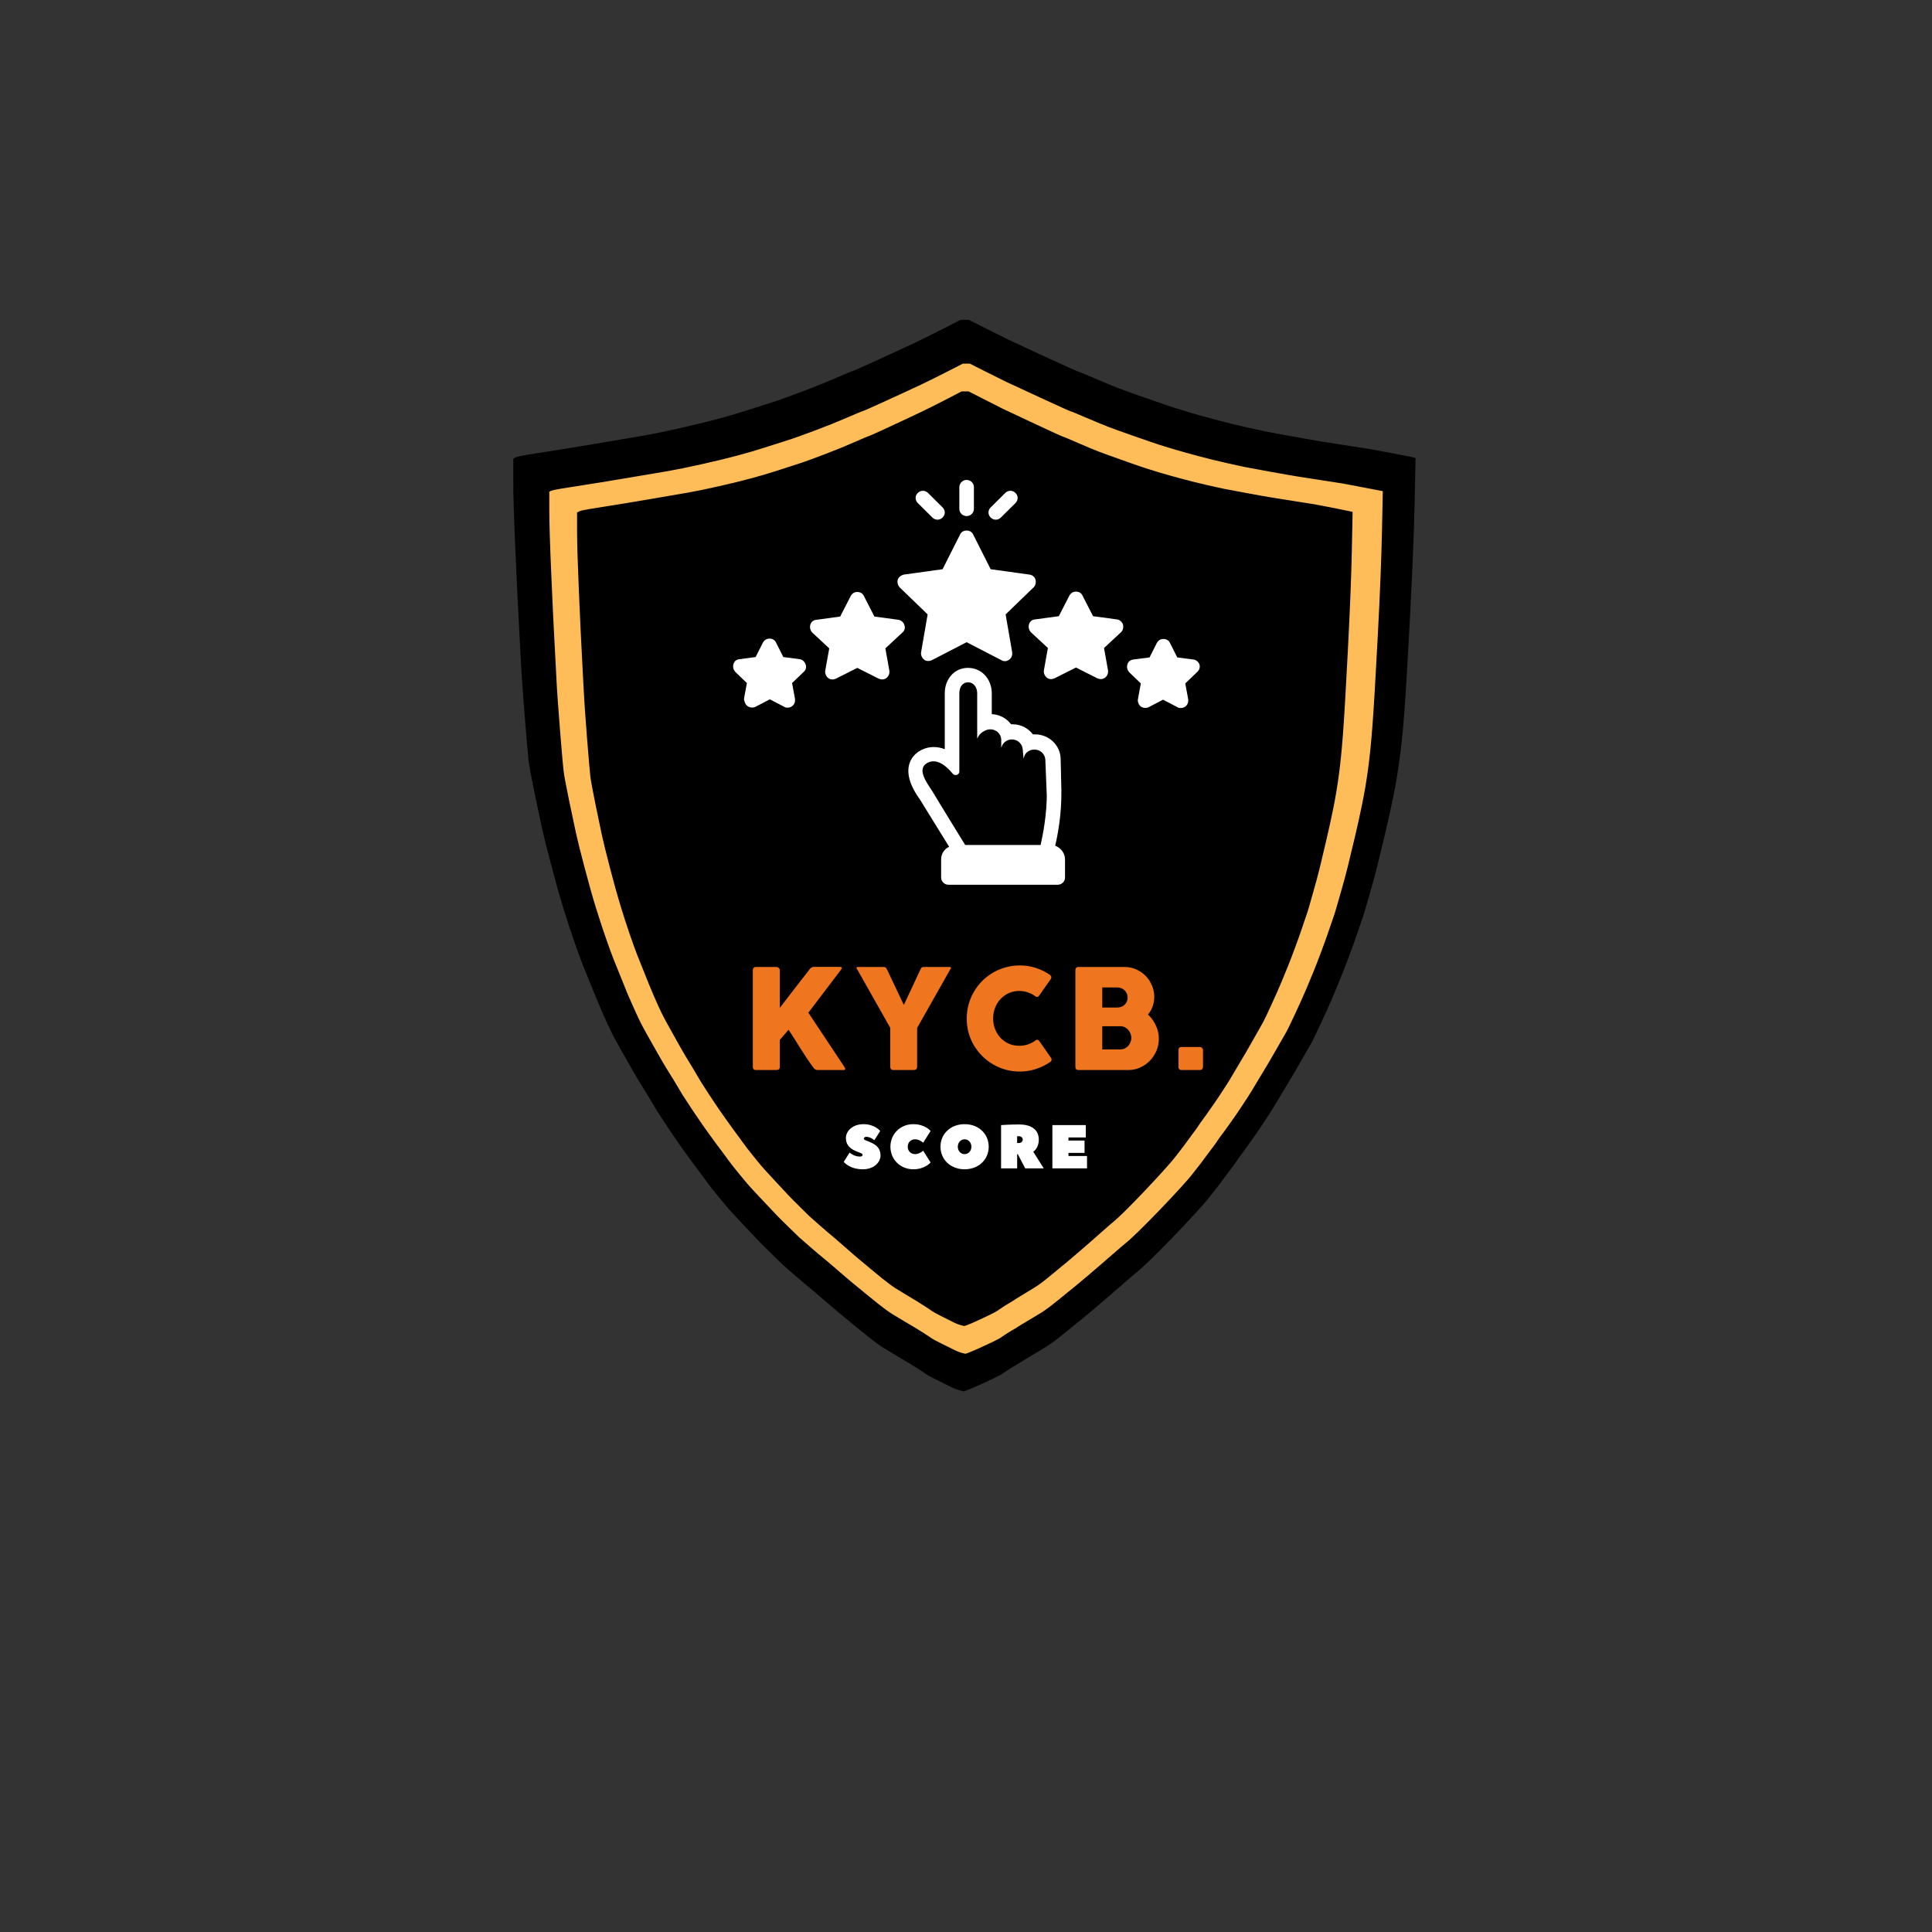 <svg xmlns="http://www.w3.org/2000/svg" xmlns:xlink="http://www.w3.org/1999/xlink" width="375" viewBox="0 0 375 375" height="375" version="1.0"><rect x="0" y="0" width="375" height="375" fill="#333333" stroke="none"/><defs><g id="f"><path d="M 2.141 -19.406 C 2.141 -19.57 2.191 -19.711 2.297 -19.828 C 2.398 -19.941 2.547 -20 2.734 -20 L 6.719 -20 C 6.852 -20 6.992 -19.941 7.141 -19.828 C 7.297 -19.723 7.375 -19.582 7.375 -19.406 L 7.375 -12.062 C 8.344 -13.32 9.297 -14.562 10.234 -15.781 C 11.18 -17 12.145 -18.238 13.125 -19.5 C 13.219 -19.656 13.344 -19.781 13.5 -19.875 C 13.656 -19.969 13.812 -20.016 13.969 -20.016 L 19.078 -20.016 C 19.297 -20.016 19.406 -19.945 19.406 -19.812 C 19.406 -19.719 19.359 -19.609 19.266 -19.484 L 12.922 -11.125 L 19.938 -0.562 C 20.031 -0.414 20.078 -0.297 20.078 -0.203 C 20.078 -0.066 19.977 0 19.781 0 L 14.688 0 C 14.539 0 14.391 -0.039 14.234 -0.125 C 14.086 -0.219 13.969 -0.344 13.875 -0.5 C 13.395 -1.145 12.957 -1.766 12.562 -2.359 C 12.176 -2.953 11.797 -3.539 11.422 -4.125 C 11.055 -4.719 10.688 -5.312 10.312 -5.906 C 9.938 -6.508 9.523 -7.145 9.078 -7.812 L 7.375 -5.844 L 7.375 -0.594 C 7.375 -0.195 7.156 0 6.719 0 L 2.75 0 C 2.344 0 2.141 -0.195 2.141 -0.594 Z M 2.141 -19.406"/></g><g id="g"><path d="M 9.516 -12.625 L 12.766 -19.578 C 12.816 -19.691 12.859 -19.77 12.891 -19.812 C 12.93 -19.863 12.969 -19.898 13 -19.922 C 13.039 -19.941 13.082 -19.953 13.125 -19.953 C 13.164 -19.961 13.211 -19.977 13.266 -20 L 18.453 -20 C 18.516 -20 18.566 -19.977 18.609 -19.938 C 18.648 -19.895 18.672 -19.848 18.672 -19.797 C 18.672 -19.703 18.609 -19.594 18.484 -19.469 L 12.094 -8.156 L 12.094 -0.641 C 12.094 -0.211 11.883 0 11.469 0 L 7.438 0 C 7.258 0 7.117 -0.055 7.016 -0.172 C 6.922 -0.285 6.875 -0.441 6.875 -0.641 L 6.875 -8.188 L 0.5 -19.469 C 0.383 -19.582 0.328 -19.691 0.328 -19.797 C 0.328 -19.848 0.344 -19.895 0.375 -19.938 C 0.414 -19.977 0.469 -20 0.531 -20 L 5.703 -20 C 5.773 -19.977 5.828 -19.961 5.859 -19.953 C 5.891 -19.953 5.922 -19.941 5.953 -19.922 C 5.992 -19.898 6.031 -19.863 6.062 -19.812 C 6.102 -19.77 6.156 -19.691 6.219 -19.578 Z M 9.516 -12.625"/></g><g id="h"><path d="M 17.422 -18.547 C 17.578 -18.453 17.691 -18.332 17.766 -18.188 C 17.836 -18.051 17.82 -17.883 17.719 -17.688 L 15.453 -14.453 C 15.348 -14.297 15.238 -14.207 15.125 -14.188 C 15.02 -14.164 14.883 -14.203 14.719 -14.297 C 14.281 -14.629 13.797 -14.883 13.266 -15.062 C 12.734 -15.25 12.172 -15.344 11.578 -15.344 C 10.848 -15.344 10.172 -15.203 9.547 -14.922 C 8.93 -14.641 8.395 -14.254 7.938 -13.766 C 7.488 -13.285 7.141 -12.723 6.891 -12.078 C 6.641 -11.43 6.516 -10.738 6.516 -10 C 6.516 -9.27 6.641 -8.582 6.891 -7.938 C 7.141 -7.301 7.488 -6.738 7.938 -6.25 C 8.395 -5.77 8.93 -5.391 9.547 -5.109 C 10.172 -4.836 10.848 -4.703 11.578 -4.703 C 12.172 -4.703 12.738 -4.789 13.281 -4.969 C 13.82 -5.156 14.312 -5.414 14.75 -5.75 C 14.906 -5.852 15.035 -5.895 15.141 -5.875 C 15.254 -5.852 15.363 -5.77 15.469 -5.625 L 17.781 -2.312 C 17.875 -2.113 17.883 -1.945 17.812 -1.812 C 17.75 -1.676 17.641 -1.566 17.484 -1.484 C 16.641 -0.922 15.727 -0.484 14.75 -0.172 C 13.781 0.141 12.754 0.297 11.672 0.297 C 10.723 0.297 9.812 0.176 8.938 -0.062 C 8.062 -0.312 7.238 -0.66 6.469 -1.109 C 5.707 -1.555 5.016 -2.094 4.391 -2.719 C 3.773 -3.344 3.238 -4.031 2.781 -4.781 C 2.332 -5.539 1.988 -6.359 1.75 -7.234 C 1.508 -8.109 1.391 -9.023 1.391 -9.984 C 1.391 -10.93 1.508 -11.844 1.75 -12.719 C 1.988 -13.594 2.332 -14.414 2.781 -15.188 C 3.238 -15.957 3.773 -16.656 4.391 -17.281 C 5.016 -17.906 5.707 -18.441 6.469 -18.891 C 7.238 -19.336 8.062 -19.68 8.938 -19.922 C 9.812 -20.172 10.723 -20.297 11.672 -20.297 C 12.754 -20.297 13.77 -20.145 14.719 -19.844 C 15.676 -19.539 16.578 -19.109 17.422 -18.547 Z M 17.422 -18.547"/></g><g id="i"><path d="M 2.156 -19.375 C 2.156 -19.57 2.207 -19.723 2.312 -19.828 C 2.414 -19.941 2.562 -20 2.75 -20 L 11.688 -20 C 12.477 -20 13.223 -19.848 13.922 -19.547 C 14.629 -19.242 15.242 -18.828 15.766 -18.297 C 16.285 -17.773 16.695 -17.16 17 -16.453 C 17.312 -15.754 17.469 -15.004 17.469 -14.203 C 17.469 -13.523 17.359 -12.895 17.141 -12.312 C 16.93 -11.738 16.633 -11.223 16.25 -10.766 C 16.895 -10.172 17.406 -9.461 17.781 -8.641 C 18.164 -7.828 18.359 -6.961 18.359 -6.047 C 18.359 -5.234 18.203 -4.457 17.891 -3.719 C 17.578 -2.988 17.148 -2.348 16.609 -1.797 C 16.078 -1.242 15.453 -0.805 14.734 -0.484 C 14.023 -0.16 13.273 0 12.484 0 L 2.75 0 C 2.57 0 2.426 -0.047 2.312 -0.141 C 2.207 -0.234 2.156 -0.379 2.156 -0.578 Z M 13.016 -6.25 C 13.016 -6.52 12.961 -6.789 12.859 -7.062 C 12.754 -7.332 12.609 -7.57 12.422 -7.781 C 12.242 -7.988 12.023 -8.16 11.766 -8.297 C 11.504 -8.43 11.227 -8.5 10.938 -8.5 L 7.375 -8.5 L 7.375 -4 L 10.938 -4 C 11.227 -4 11.5 -4.062 11.75 -4.188 C 12.008 -4.312 12.234 -4.477 12.422 -4.688 C 12.609 -4.906 12.754 -5.145 12.859 -5.406 C 12.961 -5.676 13.016 -5.957 13.016 -6.25 Z M 12.297 -14.078 C 12.297 -14.348 12.242 -14.598 12.141 -14.828 C 12.047 -15.055 11.91 -15.258 11.734 -15.438 C 11.555 -15.625 11.336 -15.77 11.078 -15.875 C 10.828 -15.977 10.555 -16.031 10.266 -16.031 L 7.375 -16.031 L 7.375 -12.125 L 10.219 -12.125 C 10.531 -12.125 10.812 -12.172 11.062 -12.266 C 11.32 -12.359 11.539 -12.492 11.719 -12.672 C 11.895 -12.848 12.035 -13.051 12.141 -13.281 C 12.242 -13.52 12.297 -13.785 12.297 -14.078 Z M 12.297 -14.078"/></g><g id="j"><path d="M 1.828 -3.875 C 1.828 -4.051 1.875 -4.191 1.969 -4.297 C 2.07 -4.41 2.223 -4.469 2.422 -4.469 L 5.984 -4.469 C 6.129 -4.469 6.266 -4.41 6.391 -4.297 C 6.523 -4.191 6.594 -4.051 6.594 -3.875 L 6.594 -0.625 C 6.594 -0.457 6.539 -0.312 6.438 -0.188 C 6.344 -0.062 6.191 0 5.984 0 L 2.422 0 C 2.023 0 1.828 -0.207 1.828 -0.625 Z M 1.828 -3.875"/></g><g id="k"><path d="M 3.301 -2.281 C 2.102 -2.281 1.262 -3.059 1.262 -3.059 L 0.121 -1.262 C 0.121 -1.262 1.199 0.18 3.84 0.18 C 5.941 0.18 7.262 -1.141 7.262 -2.52 C 7.262 -5.16 4.02 -5.16 4.02 -5.762 C 4.02 -5.941 4.199 -6.121 4.5 -6.121 C 5.34 -6.121 6.059 -5.461 6.059 -5.461 L 7.199 -7.262 C 7.199 -7.262 6.121 -8.578 3.961 -8.578 C 1.859 -8.578 0.539 -7.262 0.539 -5.879 C 0.539 -3.238 3.781 -3.238 3.781 -2.641 C 3.781 -2.461 3.602 -2.281 3.301 -2.281 Z M 3.301 -2.281"/></g><g id="m"><path d="M 6.48 -4.199 C 6.48 -3.359 5.879 -2.762 5.16 -2.762 C 4.441 -2.762 3.84 -3.359 3.84 -4.199 C 3.84 -5.039 4.441 -5.641 5.16 -5.641 C 5.879 -5.641 6.48 -5.039 6.48 -4.199 Z M 9.84 -4.199 C 9.84 -6.66 7.922 -8.578 5.16 -8.578 C 2.398 -8.578 0.48 -6.66 0.48 -4.199 C 0.48 -1.738 2.398 0.18 5.16 0.18 C 7.922 0.18 9.84 -1.738 9.84 -4.199 Z M 9.84 -4.199"/></g><g id="n"><path d="M 9 0 L 6.961 -3.238 C 6.961 -3.238 8.039 -3.84 8.039 -5.578 C 8.039 -7.32 6.84 -8.52 4.199 -8.52 C 2.398 -8.52 0.719 -8.398 0.719 -8.398 L 0.719 0 L 3.84 0 L 3.84 -2.762 L 3.961 -2.762 L 5.398 0 Z M 3.84 -4.922 L 3.84 -6.238 L 4.199 -6.238 C 4.621 -6.238 4.922 -5.941 4.922 -5.578 C 4.922 -5.219 4.621 -4.922 4.199 -4.922 Z M 3.84 -4.922"/></g><g id="o"><path d="M 3.84 -3 L 6.961 -3 L 6.961 -5.398 L 3.84 -5.398 L 3.84 -6 L 7.199 -6 L 7.199 -8.398 L 0.719 -8.398 L 0.719 0 L 7.441 0 L 7.441 -2.398 L 3.84 -2.398 Z M 3.84 -3"/></g><g id="l"><path d="M 0.48 -4.199 C 0.48 -1.738 2.398 0.18 4.922 0.18 C 7.199 0.18 8.281 -1.141 8.281 -1.141 L 6.84 -3.422 C 6.84 -3.422 6.121 -2.762 5.281 -2.762 C 4.441 -2.762 3.84 -3.359 3.84 -4.199 C 3.84 -5.039 4.441 -5.641 5.281 -5.641 C 6.121 -5.641 6.84 -4.98 6.84 -4.98 L 8.281 -7.262 C 8.281 -7.262 7.199 -8.578 4.922 -8.578 C 2.398 -8.578 0.48 -6.66 0.48 -4.199 Z M 0.48 -4.199"/></g><clipPath id="a"><path d="M 99.637 62.043 L 275.137 62.043 L 275.137 270.543 L 99.637 270.543 Z M 99.637 62.043"/></clipPath><clipPath id="b"><path d="M 186 93.066 L 190 93.066 L 190 101 L 186 101 Z M 186 93.066"/></clipPath><clipPath id="c"><path d="M 142.211 123 L 157 123 L 157 138 L 142.211 138 Z M 142.211 123"/></clipPath><clipPath id="d"><path d="M 218 124 L 232.961 124 L 232.961 138 L 218 138 Z M 218 124"/></clipPath><clipPath id="e"><path d="M 176 129 L 207 129 L 207 171.816 L 176 171.816 Z M 176 129"/></clipPath></defs><path transform="matrix(.127 0 0 .127 87.037 54.511)" fill="#5CE1E6" fill-rule="evenodd" d="M 790.953 118.797 L 796.508 118.797 L 820.543 130.891 C 836.566 138.933 847.156 144.213 852.283 146.73 C 857.44 149.216 874.967 157.351 904.834 171.072 C 934.732 184.823 950.172 191.761 951.184 191.914 C 952.167 192.037 960.117 195.321 974.974 201.706 C 989.861 208.091 1001.311 212.818 1009.322 215.857 C 1017.303 218.926 1028.906 223.07 1044.07 228.35 C 1059.203 233.629 1068.811 236.975 1072.801 238.356 C 1076.792 239.738 1081.826 241.395 1087.811 243.36 C 1093.828 245.294 1101.532 247.657 1110.987 250.42 C 1120.41 253.213 1132.443 256.528 1147.024 260.426 C 1161.604 264.325 1175.755 267.793 1189.507 270.832 C 1203.228 273.902 1212.099 275.836 1216.089 276.664 C 1220.11 277.493 1232.818 279.857 1254.275 283.755 C 1275.731 287.653 1289.176 289.986 1294.609 290.846 C 1300.042 291.675 1313.333 293.762 1334.513 297.077 C 1355.663 300.423 1366.406 302.08 1366.683 302.08 C 1366.959 302.08 1377.273 304.014 1397.563 307.913 C 1417.883 311.811 1428.105 313.806 1428.228 313.96 L 1428.443 314.144 L 1427.153 376.21 C 1426.325 417.588 1424.176 471.059 1420.738 536.594 C 1417.3 602.099 1414.568 647.927 1412.573 674.018 C 1410.578 700.14 1408.306 722.487 1405.728 741.088 C 1403.149 759.69 1400.141 777.34 1396.703 793.977 C 1393.265 810.644 1389.551 827.435 1385.561 844.379 C 1381.539 861.323 1377.979 876.179 1374.817 888.949 C 1371.686 901.718 1367.972 915.47 1363.674 930.204 C 1359.377 944.907 1356.799 953.778 1355.939 956.847 C 1355.08 959.886 1353.821 963.785 1352.102 968.512 C 1350.383 973.239 1348.388 979.071 1346.086 986.008 C 1343.784 992.945 1340.223 1002.952 1335.373 1015.998 C 1330.492 1029.043 1326.502 1039.449 1323.34 1047.215 C 1320.209 1055.012 1316.342 1064.313 1311.768 1075.148 C 1307.194 1085.953 1301.331 1099.029 1294.179 1114.285 C 1287.027 1129.571 1282.73 1138.442 1281.318 1140.959 C 1279.875 1143.446 1274.657 1152.532 1265.632 1168.217 C 1256.638 1183.902 1251.205 1193.234 1249.333 1196.15 C 1247.491 1199.066 1243.04 1206.402 1236.041 1218.22 C 1229.043 1230.007 1224.469 1237.497 1222.32 1240.689 C 1220.172 1243.882 1216.887 1248.885 1212.436 1255.699 C 1208.016 1262.514 1204.455 1267.763 1201.723 1271.538 C 1198.992 1275.283 1195.861 1279.703 1192.3 1284.86 C 1188.708 1289.986 1185.271 1294.713 1181.986 1299.011 C 1178.702 1303.308 1176.123 1306.93 1174.281 1309.846 C 1172.409 1312.762 1169.677 1316.507 1166.116 1321.081 C 1162.556 1325.685 1159.118 1330.259 1155.833 1334.832 C 1152.518 1339.406 1148.957 1344.133 1145.09 1349.014 C 1141.222 1353.864 1137.938 1358.038 1135.236 1361.507 C 1132.504 1364.976 1126.734 1371.575 1117.863 1381.275 C 1108.992 1391.005 1098.555 1402.117 1086.522 1414.61 C 1074.52 1427.103 1063.93 1437.785 1054.783 1446.687 C 1045.635 1455.558 1039.558 1461.175 1036.549 1463.539 C 1033.541 1465.903 1026.543 1471.888 1015.523 1481.465 C 1004.534 1491.042 997.811 1496.874 995.356 1498.962 C 992.931 1501.018 986.914 1506.175 977.337 1514.371 C 967.76 1522.536 961.468 1527.815 958.459 1530.179 C 955.482 1532.543 952.044 1535.336 948.176 1538.528 C 944.309 1541.721 938.937 1546.079 932.092 1551.635 C 925.216 1557.191 919.998 1561.274 916.437 1563.913 C 912.845 1566.553 909.408 1568.917 906.123 1571.004 C 902.839 1573.091 896.822 1576.683 888.105 1581.84 C 879.387 1586.966 873.678 1590.434 870.946 1592.245 C 868.244 1594.056 865.175 1595.929 861.737 1597.863 C 858.299 1599.827 854.708 1602.037 850.993 1604.524 C 847.279 1607.041 844.578 1608.852 842.859 1609.957 C 841.14 1611.062 837.426 1612.996 831.686 1615.789 C 825.976 1618.552 819.101 1621.744 811.12 1625.366 C 803.108 1628.957 797.521 1631.321 794.36 1632.457 L 789.663 1634.114 L 784.506 1632.856 C 781.068 1632.027 777.354 1630.646 773.364 1628.681 C 769.343 1626.747 762.62 1623.432 753.197 1618.705 C 743.742 1613.978 738.309 1611.062 736.897 1609.957 C 735.455 1608.852 731.802 1606.396 725.939 1602.651 C 720.076 1598.906 715.656 1596.144 712.648 1594.333 C 709.639 1592.522 703.776 1589.053 695.059 1583.927 C 686.341 1578.77 680.325 1575.179 677.04 1573.091 C 673.756 1571.004 670.318 1568.641 666.727 1566.001 C 663.166 1563.361 659.083 1560.23 654.51 1556.639 C 649.936 1553.017 643.858 1548.105 636.276 1541.843 C 628.695 1535.612 622.126 1530.179 616.539 1525.605 C 610.983 1521.032 602.818 1514.095 592.105 1504.794 C 581.362 1495.462 574.517 1489.63 571.508 1487.297 C 568.5 1484.934 561.931 1479.378 551.771 1470.63 C 541.611 1461.881 535.963 1456.939 534.827 1455.834 C 533.691 1454.729 528.596 1449.787 519.602 1441.039 C 510.577 1432.291 504.285 1426.06 500.724 1422.315 C 497.132 1418.57 489.274 1410.221 477.119 1397.329 C 464.963 1384.406 457.658 1376.486 455.233 1373.57 C 452.808 1370.654 449.216 1366.357 444.52 1360.678 C 439.793 1354.969 436.079 1350.395 433.347 1346.927 C 430.645 1343.458 427.913 1339.836 425.212 1336.091 C 422.48 1332.346 419.626 1328.448 416.617 1324.427 C 413.609 1320.406 410.908 1316.783 408.483 1313.591 C 406.058 1310.399 403.971 1307.544 402.252 1305.058 C 400.533 1302.571 398.169 1299.287 395.161 1295.266 C 392.184 1291.245 389.605 1287.623 387.456 1284.43 C 385.308 1281.238 382.453 1277.094 378.862 1271.937 C 375.301 1266.811 372.569 1262.79 370.727 1259.874 C 368.855 1256.958 365.847 1252.354 361.703 1246.122 C 357.559 1239.86 354.858 1235.563 353.568 1233.199 C 352.279 1230.836 348.688 1224.881 342.825 1215.304 C 336.962 1205.727 333.125 1199.465 331.252 1196.549 C 329.38 1193.633 324.745 1185.652 317.317 1172.606 C 309.888 1159.561 304.302 1149.708 300.587 1143.047 C 296.873 1136.355 293.558 1130.124 290.703 1124.292 C 287.849 1118.459 283.858 1109.711 278.701 1098.047 C 273.544 1086.383 270.966 1080.428 270.966 1080.151 C 270.966 1079.844 268.418 1073.46 263.261 1060.967 C 258.104 1048.474 254.114 1038.62 251.229 1031.407 C 248.374 1024.193 244.383 1013.204 239.226 998.501 C 234.07 983.767 228.943 968.082 223.787 951.445 C 218.63 934.777 212.92 914.487 206.628 890.606 C 200.335 866.725 195.915 848.983 193.336 837.319 C 190.758 825.655 187.166 808.711 182.593 786.487 C 178.019 764.263 175.318 749.683 174.458 742.746 C 173.599 735.809 171.726 714.567 168.872 679.022 C 166.017 643.476 164.145 616.679 163.285 598.63 C 162.426 580.581 161.443 561.427 160.277 541.168 C 159.141 520.878 157.576 487.696 155.58 441.622 C 153.585 395.518 152.572 362.888 152.572 343.734 L 152.572 315.003 L 155.366 313.53 C 157.207 312.548 162.303 311.381 170.591 310 C 178.879 308.619 190.328 306.807 204.909 304.567 C 219.489 302.357 241.651 298.735 271.396 293.762 C 301.14 288.758 322.473 285.136 335.335 282.926 C 348.197 280.686 365.233 277.217 386.382 272.49 C 407.562 267.793 425.857 263.343 441.297 259.168 C 456.737 255.024 470.028 251.126 481.201 247.504 C 492.344 243.912 501.062 241.119 507.354 239.185 C 513.647 237.251 519.663 235.287 525.373 233.353 C 531.113 231.419 542.532 227.245 559.69 220.86 C 576.88 214.475 592.965 207.998 607.975 201.491 C 622.985 194.953 630.997 191.638 631.979 191.484 C 632.992 191.361 640.206 188.231 653.65 182.122 C 667.095 176.014 679.251 170.458 690.117 165.454 C 700.983 160.451 711.727 155.448 722.286 150.475 C 732.876 145.472 746.045 138.933 761.761 130.891 L 785.366 118.797 Z M 790.953 118.797" stroke="#000" stroke-width="2"/><path transform="matrix(.127 0 0 .127 87.037 54.511)" fill="#5CE1E6" fill-rule="evenodd" d="M 769.343 132.948 L 774.929 132.948 L 798.933 145.042 C 814.957 153.084 825.547 158.364 830.704 160.881 C 835.83 163.367 853.357 171.501 883.255 185.222 C 913.122 198.974 928.562 205.911 929.575 206.065 C 930.588 206.187 938.507 209.472 953.395 215.857 C 968.251 222.241 979.701 226.968 987.712 230.007 C 995.724 233.077 1007.296 237.221 1022.46 242.5 C 1037.624 247.78 1047.201 251.126 1051.191 252.507 C 1055.213 253.888 1060.216 255.546 1066.232 257.51 C 1072.218 259.444 1079.953 261.808 1089.377 264.57 C 1098.831 267.364 1110.833 270.679 1125.414 274.577 C 1140.025 278.475 1154.176 281.944 1167.897 284.983 C 1181.618 288.053 1190.489 289.986 1194.479 290.815 C 1198.5 291.644 1211.239 294.007 1232.665 297.906 C 1254.121 301.804 1267.566 304.137 1272.999 304.996 C 1278.432 305.825 1291.724 307.913 1312.904 311.228 C 1334.053 314.573 1344.797 316.231 1345.073 316.231 C 1345.349 316.231 1355.663 318.165 1375.953 322.063 C 1396.273 325.962 1406.495 327.957 1406.649 328.11 L 1406.863 328.294 L 1405.574 390.361 C 1404.715 431.738 1402.566 485.21 1399.128 550.745 C 1395.69 616.249 1392.989 662.078 1390.994 688.169 C 1388.968 714.291 1386.696 736.637 1384.118 755.239 C 1381.539 773.84 1378.531 791.49 1375.093 808.127 C 1371.686 824.795 1367.972 841.586 1363.951 858.529 C 1359.96 875.473 1356.369 890.33 1353.238 903.099 C 1350.076 915.869 1346.362 929.62 1342.065 944.324 C 1337.798 959.057 1335.219 967.928 1334.36 970.998 C 1333.5 974.037 1332.211 977.935 1330.492 982.662 C 1328.773 987.389 1326.778 993.222 1324.476 1000.159 C 1322.204 1007.096 1318.613 1017.103 1313.763 1030.148 C 1308.913 1043.194 1304.892 1053.6 1301.761 1061.366 C 1298.599 1069.162 1294.732 1078.463 1290.158 1089.299 C 1285.584 1100.104 1279.721 1113.18 1272.569 1128.436 C 1265.417 1143.722 1261.12 1152.593 1259.708 1155.11 C 1258.265 1157.596 1253.047 1166.682 1244.053 1182.368 C 1235.028 1198.053 1229.595 1207.385 1227.754 1210.301 C 1225.881 1213.186 1221.461 1220.553 1214.432 1232.371 C 1207.433 1244.158 1202.859 1251.648 1200.711 1254.84 C 1198.562 1258.032 1195.277 1263.036 1190.857 1269.85 C 1186.406 1276.664 1182.846 1281.913 1180.114 1285.689 C 1177.412 1289.434 1174.251 1293.854 1170.69 1299.011 C 1167.099 1304.137 1163.691 1308.864 1160.376 1313.161 C 1157.092 1317.459 1154.513 1321.081 1152.672 1323.997 C 1150.799 1326.913 1148.098 1330.658 1144.507 1335.232 C 1140.946 1339.836 1137.508 1344.409 1134.223 1348.983 C 1130.939 1353.557 1127.348 1358.284 1123.48 1363.164 C 1119.643 1368.014 1116.359 1372.189 1113.627 1375.658 C 1110.925 1379.126 1105.124 1385.726 1096.253 1395.426 C 1087.382 1405.156 1076.945 1416.268 1064.943 1428.761 C 1052.91 1441.254 1042.351 1451.936 1033.173 1460.838 C 1024.026 1469.709 1017.948 1475.326 1014.94 1477.69 C 1011.962 1480.053 1004.933 1486.039 993.944 1495.616 C 982.924 1505.193 976.202 1511.025 973.777 1513.112 C 971.321 1515.169 965.335 1520.326 955.758 1528.521 C 946.181 1536.686 939.888 1541.966 936.88 1544.33 C 933.872 1546.693 930.434 1549.487 926.566 1552.679 C 922.699 1555.871 917.358 1560.23 910.482 1565.786 C 903.637 1571.342 898.388 1575.424 894.827 1578.064 C 891.266 1580.704 887.828 1583.067 884.544 1585.155 C 881.229 1587.242 875.243 1590.833 866.526 1595.99 C 857.777 1601.116 852.068 1604.585 849.367 1606.396 C 846.635 1608.207 843.565 1610.08 840.127 1612.013 C 836.689 1613.978 833.129 1616.188 829.414 1618.674 C 825.669 1621.191 822.968 1623.002 821.249 1624.107 C 819.53 1625.212 815.816 1627.146 810.107 1629.94 C 804.367 1632.702 797.521 1635.895 789.51 1639.517 C 781.498 1643.108 775.912 1645.472 772.781 1646.607 L 768.053 1648.265 L 762.897 1647.006 C 759.459 1646.178 755.744 1644.796 751.754 1642.832 C 747.733 1640.898 741.041 1637.583 731.587 1632.856 C 722.163 1628.129 716.699 1625.212 715.287 1624.107 C 713.845 1623.002 710.223 1620.547 704.36 1616.802 C 698.497 1613.057 694.046 1610.294 691.038 1608.483 C 688.03 1606.672 682.167 1603.204 673.449 1598.078 C 664.731 1592.921 658.715 1589.329 655.431 1587.242 C 652.146 1585.155 648.708 1582.791 645.148 1580.151 C 641.556 1577.512 637.504 1574.381 632.9 1570.789 C 628.326 1567.167 622.248 1562.256 614.667 1555.994 C 607.115 1549.763 600.516 1544.33 594.96 1539.756 C 589.373 1535.182 581.208 1528.245 570.495 1518.944 C 559.752 1509.613 552.907 1503.781 549.899 1501.448 C 546.89 1499.084 540.321 1493.529 530.161 1484.78 C 520.001 1476.032 514.353 1471.09 513.217 1469.985 C 512.081 1468.88 506.986 1463.938 497.992 1455.19 C 488.967 1446.442 482.675 1440.21 479.114 1436.465 C 475.553 1432.721 467.665 1424.371 455.509 1411.479 C 443.353 1398.556 436.079 1390.637 433.623 1387.721 C 431.198 1384.805 427.637 1380.507 422.91 1374.829 C 418.183 1369.119 414.469 1364.546 411.767 1361.077 C 409.036 1357.609 406.334 1353.987 403.602 1350.242 C 400.901 1346.497 398.016 1342.598 395.038 1338.577 C 392.03 1334.556 389.298 1330.934 386.873 1327.742 C 384.448 1324.549 382.361 1321.695 380.642 1319.208 C 378.954 1316.722 376.59 1313.438 373.582 1309.417 C 370.574 1305.395 367.995 1301.773 365.847 1298.581 C 363.698 1295.389 360.843 1291.245 357.282 1286.088 C 353.691 1280.962 350.99 1276.941 349.117 1274.025 C 347.276 1271.108 344.267 1266.504 340.124 1260.273 C 335.98 1254.011 333.248 1249.714 331.958 1247.35 C 330.669 1244.987 327.109 1239.032 321.246 1229.455 C 315.383 1219.878 311.515 1213.616 309.643 1210.7 C 307.801 1207.784 303.135 1199.803 295.707 1186.757 C 288.278 1173.711 282.692 1163.858 278.978 1157.167 C 275.263 1150.506 271.979 1144.274 269.124 1138.442 C 266.239 1132.61 262.248 1123.862 257.091 1112.198 C 251.965 1100.533 249.387 1094.578 249.387 1094.271 C 249.387 1093.995 246.808 1087.61 241.651 1075.117 C 236.495 1062.624 232.504 1052.771 229.649 1045.558 C 226.795 1038.344 222.774 1027.355 217.617 1012.652 C 212.49 997.918 207.334 982.233 202.177 965.596 C 197.05 948.928 191.31 928.638 185.018 904.757 C 178.725 880.876 174.305 863.103 171.726 851.469 C 169.148 839.805 165.587 822.861 161.014 800.638 C 156.44 778.414 153.708 763.834 152.849 756.896 C 151.989 749.959 150.147 728.718 147.262 693.172 C 144.407 657.627 142.565 630.83 141.706 612.781 C 140.847 594.732 139.834 575.578 138.698 555.319 C 137.562 535.029 135.966 501.847 133.971 455.773 C 131.975 409.668 130.962 377.039 130.962 357.885 L 130.962 329.154 L 133.756 327.68 C 135.628 326.698 140.693 325.532 148.981 324.15 C 157.269 322.769 168.718 320.958 183.299 318.717 C 197.91 316.507 220.072 312.885 249.817 307.913 C 279.561 302.909 300.864 299.287 313.725 297.077 C 326.587 294.836 343.623 291.368 364.772 286.641 C 385.952 281.944 404.247 277.493 419.687 273.319 C 435.127 269.175 448.449 265.276 459.592 261.654 C 470.734 258.063 479.482 255.27 485.775 253.336 C 492.068 251.402 498.053 249.437 503.793 247.504 C 509.503 245.57 520.952 241.395 538.111 235.011 C 555.27 228.626 571.355 222.149 586.365 215.642 C 601.375 209.104 609.387 205.788 610.4 205.635 C 611.382 205.512 618.626 202.381 632.071 196.273 C 645.516 190.164 657.671 184.608 668.538 179.605 C 679.404 174.602 690.117 169.598 700.707 164.626 C 711.297 159.622 724.435 153.084 740.182 145.042 L 763.756 132.948 Z M 769.343 132.948" stroke="#000" stroke-width="2"/><g clip-path="url(#a)"><path transform="matrix(.127 0 0 .127 87.037 54.511)" fill-rule="evenodd" d="M 789.019 60.598 L 795.035 60.598 L 820.973 73.644 C 838.255 82.331 849.674 88.04 855.229 90.741 C 860.785 93.443 879.694 102.191 911.955 117.048 C 944.217 131.873 960.884 139.363 961.959 139.517 C 963.033 139.67 971.597 143.169 987.651 150.076 C 1003.705 156.982 1016.075 162.078 1024.701 165.362 C 1033.357 168.647 1045.85 173.159 1062.211 178.838 C 1078.572 184.547 1088.916 188.138 1093.245 189.643 C 1097.542 191.147 1102.944 192.927 1109.452 195.045 C 1115.929 197.132 1124.247 199.68 1134.438 202.688 C 1144.629 205.666 1157.583 209.288 1173.33 213.462 C 1189.077 217.668 1204.363 221.412 1219.189 224.697 C 1233.985 228.012 1243.562 230.099 1247.89 230.989 C 1252.218 231.91 1265.939 234.458 1289.114 238.633 C 1312.259 242.838 1326.747 245.386 1332.61 246.276 C 1338.504 247.197 1352.839 249.437 1375.676 253.029 C 1398.545 256.62 1410.117 258.431 1410.424 258.431 C 1410.731 258.431 1421.843 260.519 1443.76 264.724 C 1465.677 268.929 1476.696 271.078 1476.85 271.231 L 1477.095 271.477 L 1475.714 338.455 C 1474.762 383.117 1472.46 440.824 1468.746 511.547 C 1465.063 582.269 1462.116 631.72 1459.967 659.899 C 1457.788 688.077 1455.332 712.204 1452.539 732.279 C 1449.776 752.384 1446.522 771.415 1442.839 789.372 C 1439.125 807.36 1435.104 825.501 1430.775 843.796 C 1426.478 862.059 1422.61 878.113 1419.203 891.896 C 1415.827 905.678 1411.805 920.504 1407.17 936.404 C 1402.535 952.274 1399.773 961.881 1398.852 965.166 C 1397.9 968.481 1396.519 972.656 1394.677 977.751 C 1392.835 982.846 1390.656 989.139 1388.2 996.629 C 1385.714 1004.149 1381.846 1014.923 1376.628 1029.013 C 1371.379 1043.102 1367.051 1054.336 1363.644 1062.747 C 1360.267 1071.127 1356.093 1081.164 1351.151 1092.859 C 1346.209 1104.554 1339.885 1118.644 1332.15 1135.127 C 1324.445 1151.611 1319.81 1161.188 1318.275 1163.889 C 1316.741 1166.59 1311.093 1176.413 1301.362 1193.326 C 1291.631 1210.27 1285.769 1220.307 1283.773 1223.469 C 1281.778 1226.6 1276.99 1234.55 1269.408 1247.289 C 1261.857 1260.027 1256.915 1268.131 1254.612 1271.569 C 1252.279 1275.007 1248.749 1280.409 1243.961 1287.745 C 1239.172 1295.082 1235.305 1300.791 1232.389 1304.843 C 1229.442 1308.864 1226.035 1313.683 1222.198 1319.208 C 1218.33 1324.764 1214.616 1329.86 1211.086 1334.495 C 1207.525 1339.161 1204.762 1343.059 1202.736 1346.19 C 1200.741 1349.351 1197.794 1353.403 1193.957 1358.345 C 1190.09 1363.287 1186.376 1368.229 1182.846 1373.171 C 1179.285 1378.113 1175.417 1383.209 1171.243 1388.458 C 1167.099 1393.707 1163.538 1398.188 1160.591 1401.933 C 1157.675 1405.678 1151.413 1412.799 1141.867 1423.297 C 1132.29 1433.795 1121.024 1445.766 1108.04 1459.272 C 1095.086 1472.748 1083.668 1484.289 1073.783 1493.897 C 1063.899 1503.474 1057.361 1509.552 1054.107 1512.099 C 1050.854 1514.647 1043.303 1521.093 1031.423 1531.438 C 1019.544 1541.751 1012.269 1548.044 1009.66 1550.315 C 1007.02 1552.556 1000.543 1558.112 990.199 1566.952 C 979.854 1575.793 973.071 1581.471 969.848 1584.019 C 966.594 1586.567 962.88 1589.575 958.736 1593.013 C 954.561 1596.451 948.76 1601.178 941.362 1607.194 C 933.964 1613.18 928.316 1617.6 924.448 1620.455 C 920.611 1623.279 916.897 1625.826 913.337 1628.098 C 909.807 1630.339 903.299 1634.237 893.906 1639.762 C 884.483 1645.318 878.313 1649.063 875.366 1651.027 C 872.45 1652.961 869.135 1654.987 865.42 1657.074 C 861.706 1659.192 857.869 1661.587 853.848 1664.288 C 849.827 1666.989 846.911 1668.923 845.038 1670.12 C 843.197 1671.317 839.176 1673.405 833.006 1676.413 C 826.836 1679.421 819.438 1682.859 810.782 1686.757 C 802.126 1690.655 796.109 1693.203 792.733 1694.4 L 787.637 1696.211 L 782.081 1694.861 C 778.367 1693.94 774.346 1692.436 770.018 1690.348 C 765.721 1688.261 758.446 1684.67 748.285 1679.574 C 738.094 1674.479 732.231 1671.317 730.666 1670.12 C 729.131 1668.923 725.202 1666.314 718.879 1662.262 C 712.525 1658.21 707.767 1655.202 704.513 1653.268 C 701.259 1651.304 694.936 1647.559 685.543 1642.034 C 676.12 1636.478 669.643 1632.579 666.082 1630.339 C 662.521 1628.098 658.838 1625.55 654.97 1622.695 C 651.103 1619.841 646.713 1616.464 641.771 1612.566 C 636.829 1608.668 630.26 1603.357 622.095 1596.604 C 613.899 1589.882 606.809 1584.019 600.792 1579.077 C 594.776 1574.135 585.966 1566.645 574.394 1556.608 C 562.821 1546.57 555.424 1540.278 552.17 1537.73 C 548.947 1535.182 541.826 1529.166 530.867 1519.743 C 519.909 1510.288 513.831 1504.978 512.572 1503.781 C 511.345 1502.584 505.881 1497.243 496.15 1487.819 C 486.42 1478.365 479.636 1471.643 475.768 1467.591 C 471.901 1463.539 463.428 1454.545 450.291 1440.609 C 437.184 1426.674 429.325 1418.14 426.686 1414.979 C 424.077 1411.848 420.209 1407.182 415.113 1401.043 C 410.018 1394.904 405.997 1389.962 403.081 1386.217 C 400.134 1382.472 397.218 1378.574 394.271 1374.522 C 391.355 1370.47 388.255 1366.265 385.001 1361.937 C 381.778 1357.578 378.831 1353.68 376.222 1350.242 C 373.582 1346.804 371.341 1343.734 369.499 1341.033 C 367.658 1338.332 365.11 1334.802 361.856 1330.474 C 358.633 1326.115 355.84 1322.217 353.538 1318.779 C 351.205 1315.31 348.135 1310.829 344.267 1305.273 C 340.4 1299.747 337.484 1295.389 335.458 1292.258 C 333.463 1289.096 330.209 1284.154 325.758 1277.401 C 321.276 1270.679 318.33 1266.013 316.948 1263.465 C 315.567 1260.918 311.699 1254.472 305.376 1244.127 C 299.053 1233.813 294.878 1227.06 292.883 1223.899 C 290.857 1220.768 285.853 1212.142 277.811 1198.053 C 269.799 1183.964 263.783 1173.343 259.762 1166.13 C 255.741 1158.947 252.211 1152.194 249.111 1145.901 C 246.041 1139.609 241.713 1130.185 236.157 1117.569 C 230.601 1104.984 227.808 1098.538 227.808 1098.262 C 227.808 1097.955 225.045 1091.048 219.489 1077.573 C 213.933 1064.098 209.605 1053.446 206.505 1045.65 C 203.435 1037.853 199.107 1026.004 193.551 1010.135 C 187.995 994.235 182.439 977.321 176.883 959.334 C 171.327 941.346 165.158 919.46 158.374 893.676 C 151.559 867.922 146.771 848.738 144.008 836.152 C 141.215 823.567 137.378 805.273 132.436 781.299 C 127.494 757.326 124.547 741.579 123.626 734.09 C 122.705 726.6 120.71 703.67 117.61 665.301 C 114.51 626.931 112.514 598.016 111.593 578.525 C 110.673 559.033 109.598 538.375 108.34 516.489 C 107.112 494.603 105.424 458.781 103.244 409.024 C 101.095 359.297 100.021 324.058 100.021 303.4 L 100.021 272.367 L 103.029 270.802 C 105.025 269.758 110.519 268.469 119.452 266.965 C 128.415 265.461 140.754 263.527 156.501 261.132 C 172.248 258.738 196.16 254.84 228.268 249.437 C 260.376 244.035 283.367 240.137 297.272 237.742 C 311.177 235.348 329.533 231.603 352.371 226.508 C 375.209 221.412 394.977 216.624 411.645 212.112 C 428.313 207.63 442.678 203.425 454.711 199.527 C 466.744 195.628 476.167 192.651 482.951 190.533 C 489.735 188.445 496.212 186.358 502.412 184.24 C 508.582 182.153 520.922 177.641 539.431 170.765 C 557.972 163.858 575.315 156.89 591.522 149.861 C 607.729 142.801 616.386 139.21 617.46 139.056 C 618.534 138.903 626.331 135.526 640.85 128.957 C 655.339 122.358 668.476 116.372 680.202 110.97 C 691.928 105.567 703.5 100.165 714.919 94.793 C 726.338 89.391 740.55 82.331 757.525 73.644 L 783.002 60.598 Z M 789.019 60.598" stroke="#000" stroke-width="2"/></g><path transform="matrix(.127 0 0 .127 87.037 54.511)" fill="#FFBD59" fill-rule="evenodd" d="M 791.566 125.55 L 797.122 125.55 L 821.157 137.644 C 837.18 145.686 847.77 150.966 852.897 153.452 C 858.053 155.97 875.581 164.073 905.478 177.825 C 935.345 191.576 950.785 198.514 951.798 198.667 C 952.811 198.79 960.731 202.074 975.618 208.459 C 990.475 214.844 1001.925 219.54 1009.936 222.61 C 1017.948 225.648 1029.52 229.823 1044.684 235.103 C 1059.848 240.382 1069.425 243.728 1073.415 245.109 C 1077.436 246.491 1082.44 248.148 1088.425 250.113 C 1094.442 252.047 1102.177 254.41 1111.601 257.173 C 1121.055 259.966 1133.057 263.281 1147.638 267.18 C 1162.218 271.078 1176.399 274.546 1190.12 277.585 C 1203.841 280.655 1212.713 282.589 1216.703 283.417 C 1220.724 284.246 1233.432 286.61 1254.889 290.508 C 1276.345 294.376 1289.79 296.739 1295.223 297.568 C 1300.656 298.428 1313.947 300.484 1335.127 303.83 C 1356.277 307.176 1367.02 308.833 1367.297 308.833 C 1367.573 308.833 1377.887 310.767 1398.177 314.666 C 1418.497 318.533 1428.719 320.559 1428.872 320.713 L 1429.087 320.897 L 1427.798 382.963 C 1426.938 424.341 1424.79 477.812 1421.352 543.317 C 1417.914 608.852 1415.213 654.68 1413.187 680.771 C 1411.192 706.893 1408.92 729.24 1406.342 747.841 C 1403.763 766.443 1400.755 784.093 1397.317 800.73 C 1393.91 817.397 1390.165 834.188 1386.174 851.132 C 1382.184 868.076 1378.593 882.932 1375.462 895.702 C 1372.3 908.471 1368.586 922.223 1364.288 936.926 C 1359.991 951.66 1357.443 960.531 1356.584 963.6 C 1355.724 966.639 1354.435 970.538 1352.716 975.265 C 1350.997 979.992 1349.002 985.824 1346.7 992.761 C 1344.428 999.698 1340.837 1009.674 1335.987 1022.751 C 1331.106 1035.796 1327.116 1046.202 1323.954 1053.968 C 1320.823 1061.765 1316.955 1071.066 1312.382 1081.901 C 1307.808 1092.706 1301.945 1105.752 1294.793 1121.038 C 1287.641 1136.324 1283.344 1145.195 1281.932 1147.682 C 1280.489 1150.199 1275.271 1159.285 1266.277 1174.97 C 1257.252 1190.655 1251.819 1199.956 1249.977 1202.872 C 1248.105 1205.788 1243.685 1213.155 1236.655 1224.973 C 1229.657 1236.76 1225.083 1244.25 1222.934 1247.442 C 1220.786 1250.635 1217.501 1255.638 1213.081 1262.452 C 1208.63 1269.267 1205.069 1274.516 1202.337 1278.291 C 1199.636 1282.036 1196.475 1286.456 1192.914 1291.613 C 1189.322 1296.739 1185.884 1301.466 1182.6 1305.764 C 1179.316 1310.061 1176.737 1313.683 1174.895 1316.599 C 1173.023 1319.515 1170.322 1323.26 1166.73 1327.834 C 1163.17 1332.438 1159.732 1337.012 1156.447 1341.585 C 1153.163 1346.159 1149.571 1350.886 1145.704 1355.736 C 1141.867 1360.617 1138.552 1364.761 1135.85 1368.26 C 1133.118 1371.729 1127.348 1378.297 1118.477 1388.028 C 1109.605 1397.758 1099.169 1408.87 1087.167 1421.363 C 1075.134 1433.856 1064.544 1444.538 1055.397 1453.44 C 1046.249 1462.311 1040.172 1467.928 1037.163 1470.292 C 1034.155 1472.656 1027.157 1478.61 1016.137 1488.218 C 1005.148 1497.795 998.425 1503.627 996 1505.684 C 993.545 1507.771 987.559 1512.928 977.982 1521.124 C 968.374 1529.289 962.082 1534.568 959.104 1536.932 C 956.096 1539.296 952.658 1542.089 948.79 1545.281 C 944.923 1548.474 939.581 1552.832 932.706 1558.388 C 925.83 1563.944 920.611 1568.027 917.051 1570.666 C 913.459 1573.306 910.052 1575.67 906.737 1577.757 C 903.453 1579.844 897.467 1583.436 888.719 1588.593 C 880.001 1593.719 874.292 1597.187 871.56 1598.998 C 868.858 1600.81 865.789 1602.682 862.351 1604.616 C 858.913 1606.58 855.352 1608.79 851.607 1611.277 C 847.893 1613.794 845.192 1615.605 843.473 1616.71 C 841.754 1617.815 838.04 1619.749 832.33 1622.542 C 826.59 1625.305 819.745 1628.497 811.734 1632.119 C 803.722 1635.71 798.135 1638.074 795.004 1639.179 L 790.277 1640.867 L 785.12 1639.609 C 781.682 1638.78 777.968 1637.399 773.978 1635.434 C 769.957 1633.5 763.234 1630.154 753.811 1625.458 C 744.356 1620.731 738.923 1617.815 737.511 1616.71 C 736.068 1615.605 732.416 1613.149 726.553 1609.404 C 720.69 1605.659 716.27 1602.897 713.261 1601.086 C 710.253 1599.275 704.39 1595.806 695.673 1590.68 C 686.955 1585.523 680.939 1581.932 677.654 1579.844 C 674.37 1577.757 670.932 1575.394 667.371 1572.754 C 663.78 1570.114 659.697 1566.983 655.124 1563.392 C 650.55 1559.77 644.472 1554.858 636.89 1548.596 C 629.309 1542.365 622.74 1536.932 617.153 1532.358 C 611.597 1527.785 603.432 1520.817 592.719 1511.516 C 581.976 1502.215 575.13 1496.383 572.122 1494.05 C 569.114 1491.687 562.545 1486.131 552.385 1477.383 C 542.225 1468.634 536.577 1463.692 535.441 1462.587 C 534.305 1461.482 529.21 1456.54 520.216 1447.792 C 511.191 1439.044 504.899 1432.813 501.338 1429.068 C 497.746 1425.323 489.888 1416.974 477.733 1404.082 C 465.577 1391.159 458.302 1383.239 455.847 1380.323 C 453.422 1377.407 449.861 1373.11 445.134 1367.4 C 440.407 1361.722 436.692 1357.148 433.991 1353.68 C 431.259 1350.211 428.558 1346.589 425.826 1342.844 C 423.125 1339.099 420.24 1335.201 417.262 1331.18 C 414.254 1327.159 411.522 1323.537 409.097 1320.344 C 406.672 1317.152 404.585 1314.297 402.866 1311.811 C 401.147 1309.324 398.814 1306.04 395.806 1302.019 C 392.797 1297.998 390.219 1294.376 388.07 1291.183 C 385.922 1287.991 383.067 1283.847 379.506 1278.69 C 375.915 1273.564 373.214 1269.543 371.341 1266.627 C 369.469 1263.711 366.491 1259.107 362.347 1252.875 C 358.173 1246.613 355.471 1242.316 354.182 1239.953 C 352.893 1237.589 349.332 1231.634 343.469 1222.057 C 337.606 1212.48 333.739 1206.218 331.866 1203.302 C 330.025 1200.386 325.359 1192.405 317.93 1179.359 C 310.502 1166.314 304.915 1156.461 301.201 1149.769 C 297.487 1143.108 294.203 1136.877 291.317 1131.045 C 288.463 1125.213 284.472 1116.464 279.315 1104.8 C 274.158 1093.136 271.611 1087.15 271.611 1086.874 C 271.611 1086.597 269.032 1080.213 263.875 1067.72 C 258.718 1055.227 254.728 1045.373 251.873 1038.16 C 248.988 1030.946 244.997 1019.957 239.84 1005.254 C 234.714 990.52 229.557 974.835 224.4 958.167 C 219.244 941.53 213.534 921.241 207.241 897.359 C 200.949 873.478 196.529 855.705 193.95 844.041 C 191.372 832.408 187.811 815.464 183.207 793.24 C 178.633 771.016 175.932 756.436 175.072 749.499 C 174.213 742.562 172.34 721.32 169.486 685.775 C 166.631 650.229 164.759 623.432 163.93 605.383 C 163.07 587.334 162.057 568.18 160.922 547.921 C 159.755 527.631 158.19 494.449 156.194 448.375 C 154.199 402.271 153.186 369.641 153.186 350.487 L 153.186 321.726 L 155.98 320.283 C 157.852 319.301 162.917 318.134 171.205 316.753 C 179.492 315.341 190.942 313.561 205.523 311.32 C 220.103 309.11 242.296 305.488 272.04 300.484 C 301.784 295.512 323.087 291.889 335.949 289.679 C 348.81 287.439 365.847 283.97 386.996 279.243 C 408.176 274.546 426.471 270.096 441.911 265.921 C 457.351 261.746 470.673 257.879 481.815 254.257 C 492.958 250.665 501.706 247.872 507.999 245.938 C 514.291 244.004 520.277 242.04 526.017 240.106 C 531.727 238.172 543.176 233.998 560.335 227.613 C 577.494 221.228 593.579 214.752 608.589 208.244 C 623.599 201.706 631.611 198.391 632.624 198.237 C 633.606 198.115 640.85 194.984 654.264 188.875 C 667.709 182.767 679.864 177.211 690.731 172.207 C 701.597 167.204 712.341 162.201 722.931 157.228 C 733.49 152.225 746.658 145.686 762.375 137.644 L 785.98 125.55 Z M 791.566 125.55" stroke="#000" stroke-width="2"/><path transform="matrix(.127 0 0 .127 87.037 54.511)" fill-rule="evenodd" d="M 789.663 169.997 L 794.851 169.997 L 817.136 181.355 C 831.993 188.937 841.785 193.909 846.573 196.273 C 851.331 198.636 867.6 206.28 895.318 219.202 C 923.036 232.156 937.341 238.694 938.292 238.817 C 939.213 238.94 946.58 242.009 960.363 248.025 C 974.145 254.042 984.766 258.493 992.194 261.347 C 999.622 264.233 1010.366 268.162 1024.425 273.104 C 1038.483 278.076 1047.354 281.207 1051.069 282.527 C 1054.783 283.847 1059.418 285.413 1065.004 287.224 C 1070.56 289.065 1077.743 291.276 1086.492 293.885 C 1095.24 296.524 1106.382 299.655 1119.919 303.308 C 1133.425 306.961 1146.563 310.245 1159.302 313.1 C 1172.041 315.985 1180.267 317.827 1183.981 318.595 C 1187.696 319.393 1199.483 321.603 1219.374 325.256 C 1239.264 328.939 1251.727 331.149 1256.792 331.916 C 1261.826 332.715 1274.166 334.679 1293.78 337.81 C 1313.425 340.941 1323.371 342.506 1323.616 342.506 C 1323.893 342.506 1333.439 344.348 1352.286 348.001 C 1371.103 351.654 1380.588 353.557 1380.711 353.68 L 1380.925 353.894 L 1379.728 412.308 C 1378.93 451.261 1376.935 501.571 1373.743 563.269 C 1370.581 624.936 1368.064 668.064 1366.191 692.651 C 1364.35 717.207 1362.232 738.264 1359.837 755.761 C 1357.443 773.288 1354.65 789.894 1351.488 805.58 C 1348.296 821.265 1344.858 837.073 1341.144 853.004 C 1337.43 868.966 1334.114 882.932 1331.198 894.965 C 1328.252 906.998 1324.814 919.921 1320.823 933.764 C 1316.863 947.639 1314.469 955.988 1313.671 958.873 C 1312.873 961.759 1311.676 965.411 1310.11 969.862 C 1308.514 974.282 1306.642 979.777 1304.524 986.315 C 1302.406 992.853 1299.091 1002.277 1294.578 1014.555 C 1290.066 1026.833 1286.352 1036.625 1283.436 1043.961 C 1280.52 1051.267 1276.928 1060.046 1272.692 1070.237 C 1268.456 1080.428 1263.023 1092.706 1256.393 1107.071 C 1249.762 1121.468 1245.772 1129.817 1244.452 1132.18 C 1243.132 1134.513 1238.282 1143.077 1229.933 1157.873 C 1221.553 1172.637 1216.519 1181.385 1214.8 1184.117 C 1213.081 1186.88 1208.968 1193.786 1202.46 1204.898 C 1195.983 1216.01 1191.717 1223.07 1189.752 1226.078 C 1187.757 1229.086 1184.687 1233.783 1180.574 1240.198 C 1176.461 1246.613 1173.146 1251.555 1170.629 1255.085 C 1168.112 1258.615 1165.196 1262.821 1161.88 1267.64 C 1158.565 1272.49 1155.373 1276.91 1152.334 1280.962 C 1149.295 1285.014 1146.901 1288.421 1145.182 1291.153 C 1143.463 1293.915 1140.915 1297.445 1137.6 1301.743 C 1134.285 1306.071 1131.123 1310.368 1128.054 1314.696 C 1125.015 1318.994 1121.7 1323.444 1118.108 1328.018 C 1114.547 1332.592 1111.478 1336.521 1108.961 1339.774 C 1106.444 1343.059 1101.072 1349.259 1092.846 1358.407 C 1084.619 1367.554 1074.95 1378.021 1063.807 1389.778 C 1052.665 1401.534 1042.842 1411.602 1034.37 1419.982 C 1025.867 1428.331 1020.25 1433.611 1017.457 1435.852 C 1014.663 1438.062 1008.156 1443.679 997.965 1452.703 C 987.743 1461.728 981.512 1467.222 979.271 1469.187 C 977 1471.121 971.444 1475.971 962.542 1483.675 C 953.671 1491.38 947.839 1496.353 945.045 1498.593 C 942.252 1500.803 939.06 1503.412 935.499 1506.421 C 931.908 1509.429 926.935 1513.542 920.581 1518.76 C 914.196 1524.009 909.377 1527.846 906.062 1530.332 C 902.747 1532.819 899.554 1535.029 896.485 1536.993 C 893.446 1538.958 887.89 1542.365 879.786 1547.184 C 871.682 1552.034 866.403 1555.288 863.886 1557.007 C 861.338 1558.695 858.514 1560.476 855.322 1562.287 C 852.129 1564.128 848.814 1566.216 845.376 1568.579 C 841.908 1570.912 839.39 1572.631 837.825 1573.675 C 836.229 1574.718 832.76 1576.529 827.48 1579.138 C 822.17 1581.778 815.785 1584.786 808.357 1588.163 C 800.929 1591.57 795.772 1593.78 792.856 1594.824 L 788.466 1596.389 L 783.708 1595.223 C 780.516 1594.456 777.078 1593.136 773.364 1591.294 C 769.65 1589.483 763.418 1586.352 754.67 1581.901 C 745.891 1577.45 740.857 1574.718 739.537 1573.675 C 738.217 1572.631 734.841 1570.329 729.377 1566.799 C 723.944 1563.269 719.83 1560.66 717.068 1558.971 C 714.274 1557.253 708.841 1553.999 700.738 1549.149 C 692.665 1544.33 687.078 1540.922 684.039 1538.958 C 680.97 1536.993 677.808 1534.783 674.493 1532.297 C 671.178 1529.811 667.402 1526.864 663.135 1523.487 C 658.899 1520.08 653.251 1515.445 646.222 1509.552 C 639.193 1503.689 633.115 1498.593 627.927 1494.265 C 622.77 1489.968 615.188 1483.43 605.243 1474.651 C 595.298 1465.903 588.944 1460.408 586.15 1458.198 C 583.357 1455.988 577.279 1450.739 567.856 1442.513 C 558.432 1434.286 553.183 1429.651 552.139 1428.607 C 551.065 1427.533 546.369 1422.898 538.019 1414.672 C 529.67 1406.445 523.807 1400.552 520.492 1397.022 C 517.177 1393.492 509.902 1385.664 498.606 1373.509 C 487.341 1361.353 480.587 1353.894 478.316 1351.163 C 476.075 1348.4 472.76 1344.348 468.371 1339.007 C 464.012 1333.635 460.543 1329.338 458.026 1326.054 C 455.509 1322.8 452.992 1319.393 450.475 1315.863 C 447.958 1312.333 445.318 1308.68 442.525 1304.904 C 439.731 1301.098 437.214 1297.691 434.974 1294.683 C 432.702 1291.705 430.768 1289.004 429.203 1286.671 C 427.607 1284.308 425.396 1281.238 422.634 1277.432 C 419.84 1273.656 417.446 1270.249 415.451 1267.241 C 413.486 1264.233 410.816 1260.334 407.501 1255.484 C 404.186 1250.665 401.669 1246.859 399.95 1244.127 C 398.231 1241.364 395.437 1237.067 391.6 1231.174 C 387.733 1225.311 385.216 1221.259 384.019 1219.018 C 382.821 1216.808 379.506 1211.191 374.073 1202.166 C 368.64 1193.142 365.079 1187.279 363.33 1184.516 C 361.611 1181.784 357.313 1174.264 350.407 1161.986 C 343.5 1149.677 338.343 1140.407 334.905 1134.145 C 331.437 1127.852 328.398 1121.989 325.727 1116.495 C 323.087 1111 319.373 1102.774 314.615 1091.785 C 309.827 1080.827 307.433 1075.209 307.433 1074.933 C 307.433 1074.688 305.038 1068.671 300.28 1056.884 C 295.492 1045.128 291.778 1035.858 289.138 1029.074 C 286.498 1022.26 282.784 1011.946 277.995 998.071 C 273.207 984.228 268.449 969.463 263.66 953.778 C 258.902 938.092 253.592 919 247.76 896.531 C 241.928 874.061 237.814 857.332 235.42 846.343 C 233.026 835.385 229.711 819.423 225.475 798.52 C 221.239 777.616 218.722 763.895 217.924 757.357 C 217.126 750.819 215.407 730.805 212.736 697.347 C 210.096 663.889 208.377 638.688 207.579 621.683 C 206.781 604.708 205.86 586.659 204.786 567.566 C 203.711 548.504 202.269 517.256 200.396 473.883 C 198.555 430.48 197.634 399.754 197.634 381.735 L 197.634 354.662 L 200.212 353.311 C 201.931 352.39 206.628 351.285 214.332 349.965 C 222.037 348.676 232.627 346.957 246.164 344.87 C 259.701 342.783 280.236 339.375 307.832 334.679 C 335.427 329.983 355.195 326.575 367.105 324.488 C 379.046 322.401 394.854 319.116 414.469 314.696 C 434.083 310.245 451.058 306.071 465.393 302.142 C 479.728 298.213 492.068 294.56 502.412 291.153 C 512.757 287.746 520.83 285.136 526.662 283.325 C 532.494 281.484 538.081 279.642 543.391 277.831 C 548.701 275.989 559.291 272.091 575.223 266.074 C 591.123 260.058 606.041 253.98 619.977 247.841 C 633.913 241.702 641.311 238.541 642.262 238.418 C 643.183 238.295 649.875 235.348 662.337 229.608 C 674.8 223.837 686.096 218.619 696.164 213.923 C 706.232 209.226 716.208 204.499 726 199.803 C 735.823 195.106 748.009 188.967 762.62 181.385 L 784.506 169.997 Z M 789.663 169.997" stroke="#000" stroke-width="2"/><g clip-path="url(#b)"><path fill="#FFF" d="M 187.621 100.172 C 188.398 100.172 189.035 99.539 189.035 98.766 L 189.035 94.559 C 189.035 93.785 188.398 93.156 187.621 93.156 C 186.844 93.156 186.207 93.785 186.207 94.559 L 186.207 98.766 C 186.207 99.539 186.844 100.172 187.621 100.172 Z M 187.621 100.172"/></g><path fill="#FFF" d="M 182.953 100.449 C 183.52 99.891 183.52 99.047 182.953 98.488 L 180.125 95.68 C 179.559 95.121 178.711 95.121 178.145 95.68 C 177.578 96.242 177.578 97.082 178.145 97.645 L 180.973 100.449 C 181.539 101.012 182.387 101.012 182.953 100.449 Z M 182.953 100.449"/><path fill="#FFF" d="M 192.289 100.449 C 192.574 100.73 192.926 100.871 193.281 100.871 C 193.633 100.871 193.988 100.73 194.27 100.449 L 197.102 97.645 C 197.664 97.082 197.664 96.242 197.102 95.68 C 196.535 95.121 195.684 95.121 195.121 95.68 L 192.289 98.488 C 191.723 99.047 191.723 99.891 192.289 100.449 Z M 192.289 100.449"/><path fill="#FFF" d="M 174.254 112.516 C 174.113 113.008 174.254 113.57 174.605 113.992 L 180.055 119.254 L 178.781 126.617 C 178.711 127.109 178.922 127.672 179.348 128.02 C 179.559 128.23 179.91 128.301 180.195 128.301 C 180.406 128.301 180.621 128.23 180.832 128.16 L 187.621 124.652 L 194.41 128.16 C 194.906 128.441 195.473 128.371 195.898 128.02 C 196.32 127.742 196.535 127.18 196.465 126.617 L 195.191 119.254 L 200.637 113.992 C 200.988 113.641 201.133 113.078 200.988 112.516 C 200.848 111.957 200.355 111.605 199.859 111.535 L 192.289 110.484 L 188.895 103.75 C 188.684 103.258 188.188 102.977 187.621 102.977 C 187.055 102.977 186.562 103.258 186.348 103.75 L 182.953 110.484 L 175.387 111.535 C 174.891 111.676 174.395 112.027 174.254 112.516 Z M 174.254 112.516"/><path fill="#FFF" d="M 167.676 115.676 C 167.465 115.184 166.969 114.902 166.402 114.902 C 165.836 114.902 165.41 115.184 165.129 115.676 L 163.078 119.672 L 158.41 120.305 C 157.844 120.375 157.418 120.727 157.277 121.285 C 157.137 121.777 157.277 122.34 157.633 122.758 L 160.957 125.848 L 160.176 130.195 C 160.105 130.688 160.32 131.25 160.742 131.598 C 161.168 131.949 161.734 131.949 162.23 131.738 L 166.402 129.637 L 170.574 131.738 C 170.789 131.809 171 131.879 171.211 131.879 C 171.496 131.879 171.777 131.809 172.062 131.598 C 172.484 131.25 172.695 130.758 172.625 130.195 L 171.848 125.848 L 175.172 122.758 C 175.598 122.41 175.738 121.848 175.527 121.285 C 175.387 120.797 174.891 120.375 174.395 120.305 L 169.727 119.672 Z M 167.676 115.676"/><g clip-path="url(#c)"><path fill="#FFF" d="M 145.113 137.07 C 145.535 137.352 146.102 137.422 146.598 137.211 L 149.426 135.738 L 152.254 137.211 C 152.469 137.352 152.68 137.352 152.891 137.352 C 153.176 137.352 153.457 137.281 153.742 137.07 C 154.164 136.789 154.379 136.23 154.309 135.668 L 153.742 132.582 L 156.004 130.406 C 156.43 130.055 156.57 129.496 156.359 128.934 C 156.145 128.371 155.723 128.02 155.227 127.949 L 152.043 127.531 L 150.629 124.723 C 150.418 124.234 149.922 123.953 149.355 123.953 C 148.789 123.953 148.363 124.234 148.082 124.723 L 146.668 127.531 L 143.484 127.949 C 142.918 128.02 142.496 128.371 142.352 128.934 C 142.211 129.496 142.352 129.984 142.707 130.406 L 144.969 132.582 L 144.402 135.668 C 144.477 136.23 144.688 136.789 145.113 137.07 Z M 145.113 137.07"/></g><path fill="#FFF" d="M 217.965 121.215 C 217.824 120.727 217.328 120.305 216.836 120.234 L 212.164 119.602 L 210.113 115.605 C 209.902 115.113 209.406 114.832 208.84 114.832 C 208.277 114.832 207.852 115.113 207.566 115.605 L 205.516 119.602 L 200.848 120.234 C 200.281 120.305 199.859 120.656 199.719 121.215 C 199.574 121.707 199.719 122.27 200.07 122.691 L 203.395 125.777 L 202.617 130.125 C 202.547 130.617 202.758 131.18 203.184 131.527 C 203.605 131.879 204.172 131.879 204.668 131.668 L 208.84 129.566 L 213.016 131.668 C 213.227 131.738 213.438 131.809 213.652 131.809 C 213.934 131.809 214.219 131.738 214.5 131.527 C 214.926 131.18 215.137 130.688 215.066 130.125 L 214.289 125.777 L 217.613 122.691 C 217.965 122.34 218.109 121.777 217.965 121.215 Z M 217.965 121.215"/><g clip-path="url(#d)"><path fill="#FFF" d="M 232.82 129.004 C 232.68 128.512 232.184 128.09 231.688 128.02 L 228.504 127.602 L 227.09 124.793 C 226.879 124.305 226.383 124.023 225.816 124.023 C 225.25 124.023 224.828 124.305 224.543 124.793 L 223.129 127.602 L 219.945 128.02 C 219.379 128.09 218.957 128.441 218.816 129.004 C 218.672 129.566 218.816 130.055 219.168 130.477 L 221.434 132.652 L 220.867 135.738 C 220.797 136.23 221.008 136.789 221.434 137.141 C 221.855 137.422 222.422 137.492 222.918 137.281 L 225.746 135.809 L 228.574 137.281 C 228.789 137.422 229 137.422 229.211 137.422 C 229.496 137.422 229.777 137.352 230.062 137.141 C 230.484 136.859 230.699 136.301 230.629 135.738 L 230.062 132.652 L 232.324 130.477 C 232.82 130.055 232.961 129.496 232.82 129.004 Z M 232.82 129.004"/></g><g clip-path="url(#e)"><path fill="#FFF" d="M 182.672 166.816 L 182.672 170.324 C 182.672 171.094 183.309 171.727 184.086 171.727 C 184.863 171.727 204.527 171.727 205.305 171.727 C 206.082 171.727 206.719 171.094 206.719 170.324 L 206.719 166.816 C 206.719 165.625 205.941 164.57 204.809 164.148 C 205.305 162.117 206.082 157.977 206.012 153.418 C 206.012 153.277 205.871 147.242 205.871 147.242 C 205.801 144.648 203.605 142.543 200.918 142.543 C 200.918 142.543 200.848 142.543 200.848 142.543 C 200.707 142.543 200.637 142.543 200.496 142.543 C 199.574 141.352 198.16 140.578 196.535 140.578 C 196.535 140.578 196.32 140.578 196.25 140.578 C 195.402 139.457 194.059 138.684 192.504 138.613 L 192.504 134.547 C 192.504 134.547 192.504 134.547 192.504 134.477 C 192.43 131.668 190.449 129.637 187.906 129.637 C 187.906 129.637 187.832 129.637 187.832 129.637 C 186.633 129.637 185.5 130.125 184.723 130.969 C 183.871 131.879 183.379 133.141 183.379 134.547 L 183.379 145.418 C 182.672 145.137 181.965 145 181.254 145 C 179.273 145 177.293 146.121 176.586 148.016 C 175.879 149.98 176.516 152.363 178.641 155.312 L 184.227 164.359 C 183.309 164.781 182.672 165.695 182.672 166.816 Z M 181.043 153.699 C 180.125 152.223 177.648 149.207 180.125 148.016 C 181.469 147.383 182.812 148.086 183.801 148.996 C 184.227 149.348 184.582 149.77 184.934 150.191 C 185.359 150.68 186.207 150.398 186.207 149.77 L 186.207 134.547 C 186.207 133.422 186.773 132.441 187.906 132.441 C 189.035 132.441 189.672 133.492 189.672 134.547 L 189.672 143.176 C 189.672 143.176 189.672 143.387 189.672 143.387 C 189.672 143.316 189.672 143.316 189.742 143.246 C 190.098 142.332 191.23 141.562 192.219 141.562 C 193.352 141.562 194.27 142.402 194.34 143.523 L 194.34 145 C 194.34 145 194.34 145.07 194.34 145.07 C 194.34 145.07 194.34 145.07 194.41 145 C 194.625 144.156 195.473 143.523 196.395 143.523 C 197.523 143.523 198.445 144.367 198.516 145.488 L 198.656 147.102 C 198.656 147.102 198.656 147.172 198.727 147.172 C 198.727 147.172 198.727 147.172 198.727 147.102 C 198.867 146.191 199.719 145.488 200.777 145.488 C 201.91 145.488 202.828 146.332 202.898 147.453 L 203.184 154.469 L 203.184 153.488 C 203.254 158.188 202.336 162.395 201.98 164.012 L 187.34 164.012 C 187.34 164.012 181.043 153.766 181.043 153.699 Z M 181.043 153.699"/></g><g fill="#EF761E"><use x="143.983" y="207.687" xmlns:xlink="http://www.w3.org/1999/xlink" xlink:href="#f" xlink:type="simple" xlink:actuate="onLoad" xlink:show="embed"/></g><g fill="#EF761E"><use x="165.92" y="207.687" xmlns:xlink="http://www.w3.org/1999/xlink" xlink:href="#g" xlink:type="simple" xlink:actuate="onLoad" xlink:show="embed"/></g><g fill="#EF761E"><use x="186.254" y="207.687" xmlns:xlink="http://www.w3.org/1999/xlink" xlink:href="#h" xlink:type="simple" xlink:actuate="onLoad" xlink:show="embed"/></g><g fill="#EF761E"><use x="206.574" y="207.687" xmlns:xlink="http://www.w3.org/1999/xlink" xlink:href="#i" xlink:type="simple" xlink:actuate="onLoad" xlink:show="embed"/></g><g fill="#EF761E"><use x="226.909" y="207.687" xmlns:xlink="http://www.w3.org/1999/xlink" xlink:href="#j" xlink:type="simple" xlink:actuate="onLoad" xlink:show="embed"/></g><g fill="#FFF"><use x="163.649" y="226.777" xmlns:xlink="http://www.w3.org/1999/xlink" xlink:href="#k" xlink:type="simple" xlink:actuate="onLoad" xlink:show="embed"/></g><g fill="#FFF"><use x="172.349" y="226.777" xmlns:xlink="http://www.w3.org/1999/xlink" xlink:href="#l" xlink:type="simple" xlink:actuate="onLoad" xlink:show="embed"/></g><g fill="#FFF"><use x="182.069" y="226.777" xmlns:xlink="http://www.w3.org/1999/xlink" xlink:href="#m" xlink:type="simple" xlink:actuate="onLoad" xlink:show="embed"/></g><g fill="#FFF"><use x="193.589" y="226.777" xmlns:xlink="http://www.w3.org/1999/xlink" xlink:href="#n" xlink:type="simple" xlink:actuate="onLoad" xlink:show="embed"/></g><g fill="#FFF"><use x="203.549" y="226.777" xmlns:xlink="http://www.w3.org/1999/xlink" xlink:href="#o" xlink:type="simple" xlink:actuate="onLoad" xlink:show="embed"/></g></svg>